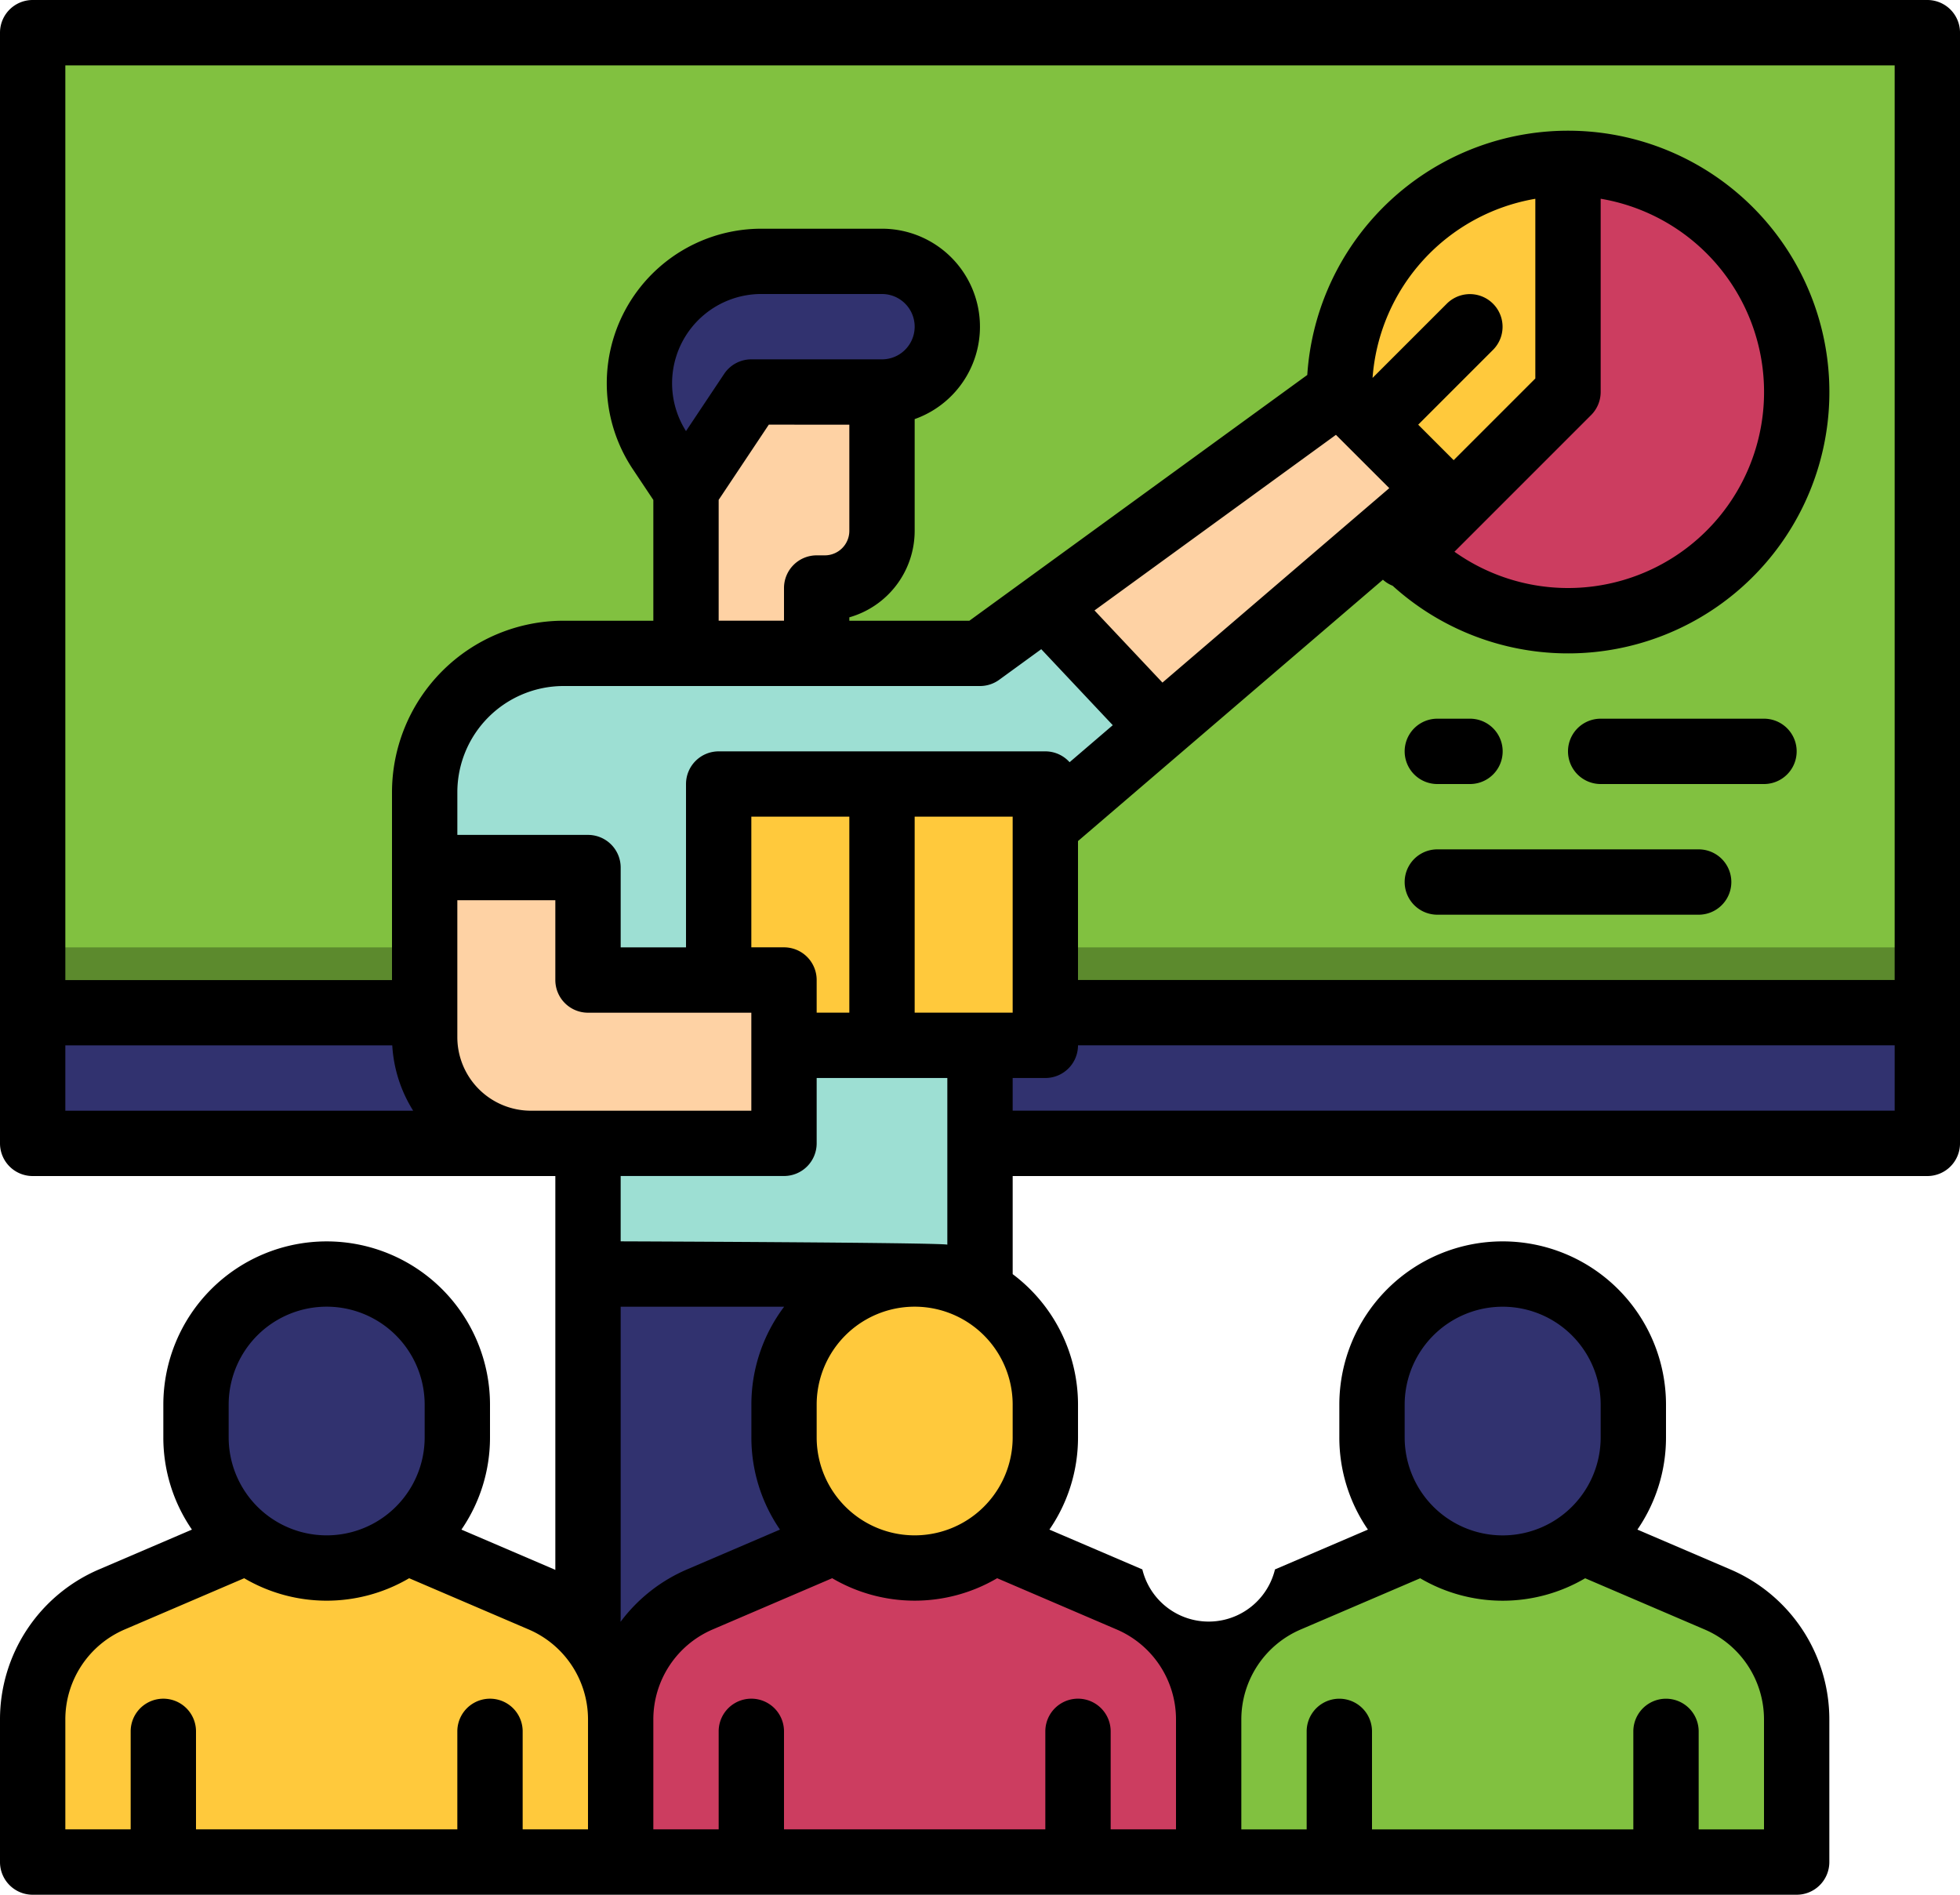 <svg xmlns="http://www.w3.org/2000/svg" width="150" height="145" viewBox="0 0 150 145">
  <g id="t0-i1" transform="translate(-3182.389 -2631.846)">
    <path id="Path_102545" data-name="Path 102545" d="M3326.389,2976.874v-33.028h30v26.041Z" transform="translate(-99 -214.5)" fill="#31326f"/>
    <path id="Path_102546" data-name="Path 102546" d="M3190.389,2639.846h145v75h-145Z" transform="translate(-5.5 -5.5)" fill="#81c140"/>
    <path id="Path_102547" data-name="Path 102547" d="M3527.886,2671.846a17.5,17.5,0,0,0-12.375,29.875l12.375-12.375Z" transform="translate(-225.497 -27.5)" fill="#ffc93c"/>
    <path id="Path_102548" data-name="Path 102548" d="M3190.389,2879.846h145v10h-145Z" transform="translate(-5.5 -170.5)" fill="#31326f"/>
    <path id="Path_102549" data-name="Path 102549" d="M3190.389,2863.846h145v5h-145Z" transform="translate(-5.5 -159.5)" fill="#5c8a2d"/>
    <path id="Path_102550" data-name="Path 102550" d="M3350.389,2727.846v20h10v-5h.625a4.375,4.375,0,0,0,4.375-4.375v-10.625Z" transform="translate(-115.5 -66)" fill="#fed2a4"/>
    <path id="Path_102551" data-name="Path 102551" d="M3339.969,2701a9.33,9.33,0,0,1,8.344-5.156h9.235a5,5,0,0,1,0,10h-10l-5,7.5-2-3a9.33,9.33,0,0,1-.582-9.349Z" transform="translate(-107.659 -44)" fill="#31326f"/>
    <path id="Path_102552" data-name="Path 102552" d="M3207.889,3007.846l-11.438,4.9a10,10,0,0,0-6.062,9.191v10.906h45V3021.94a10,10,0,0,0-6.062-9.192l-11.437-4.9Z" transform="translate(-5.5 -258.5)" fill="#ffc93c"/>
    <path id="Path_102553" data-name="Path 102553" d="M3240.389,2943.846h0a10,10,0,0,1,10,10v2.5a10,10,0,0,1-10,10h0a10,10,0,0,1-10-10v-2.5A10,10,0,0,1,3240.389,2943.846Z" transform="translate(-33 -214.5)" fill="#31326f"/>
    <path id="Path_102554" data-name="Path 102554" d="M3495.889,3007.846l-11.438,4.9a10,10,0,0,0-6.062,9.191v10.906h45V3021.94a10,10,0,0,0-6.061-9.192l-11.439-4.9Z" transform="translate(-203.5 -258.5)" fill="#81c140"/>
    <path id="Path_102555" data-name="Path 102555" d="M3528.389,2943.846h0a10,10,0,0,1,10,10v2.5a10,10,0,0,1-10,10h0a10,10,0,0,1-10-10v-2.5A10,10,0,0,1,3528.389,2943.846Z" transform="translate(-231 -214.5)" fill="#31326f"/>
    <path id="Path_102556" data-name="Path 102556" d="M3539.164,2671.846v17.5l-12.375,12.375a17.5,17.5,0,1,0,12.375-29.875Z" transform="translate(-236.775 -27.5)" fill="#cc3d60"/>
    <path id="Path_102557" data-name="Path 102557" d="M3438.389,2744.21l22.5-16.364,7.5,7.5-21.222,18.19Z" transform="translate(-176 -66)" fill="#fed2a4"/>
    <path id="Path_102558" data-name="Path 102558" d="M3333.889,2780.21l-5,3.636h-31.875a10.625,10.625,0,0,0-10.625,10.625v5.768h12.5v31.107h30v-30l13.778-11.809Z" transform="translate(-71.5 -102)" fill="#9ddfd3"/>
    <path id="Path_102559" data-name="Path 102559" d="M3358.389,2823.846h25v20h-25Z" transform="translate(-121 -132)" fill="#ffc93c"/>
    <path id="Path_102560" data-name="Path 102560" d="M3286.389,2844.3v12.982a8.125,8.125,0,0,0,8.125,8.125h19.375v-12.5h-15V2844.3Z" transform="translate(-71.5 -146.065)" fill="#fed2a4"/>
    <path id="Path_102561" data-name="Path 102561" d="M3351.889,3007.846l-11.437,4.9a10,10,0,0,0-6.063,9.191v10.906h45V3021.94a10,10,0,0,0-6.061-9.192l-11.439-4.9Z" transform="translate(-104.5 -258.5)" fill="#cc3d60"/>
    <path id="Path_102562" data-name="Path 102562" d="M3384.389,2943.846h0a10,10,0,0,1,10,10v2.5a10,10,0,0,1-10,10h0a10,10,0,0,1-10-10v-2.5A10,10,0,0,1,3384.389,2943.846Z" transform="translate(-132 -214.5)" fill="#ffc93c"/>
    <path id="Path_102563" data-name="Path 102563" d="M3326.389,2911.846h15v2.5h-15Z" transform="translate(-99 -192.5)" fill="#5ebef7"/>
    <path id="Path_102564" data-name="Path 102564" d="M3374.389,2887.846h15v2.5h-15Z" transform="translate(-132 -176)" fill="#5ebef7"/>
    <path id="Path_102565" data-name="Path 102565" d="M3329.889,2631.846h-145a2.5,2.5,0,0,0-2.5,2.5v85a2.5,2.5,0,0,0,2.5,2.5h40v30.141c-.026-.011-.05-.025-.076-.036l-7.111-3.048a12.43,12.43,0,0,0,2.187-7.056v-2.5a12.5,12.5,0,0,0-25,0v2.5a12.429,12.429,0,0,0,2.189,7.056l-7.113,3.048a12.486,12.486,0,0,0-7.576,11.489v10.906a2.5,2.5,0,0,0,2.5,2.5h135a2.5,2.5,0,0,0,2.5-2.5V2763.44a12.486,12.486,0,0,0-7.576-11.49l-7.112-3.048a12.428,12.428,0,0,0,2.188-7.056v-2.5a12.5,12.5,0,0,0-25,0v2.5a12.427,12.427,0,0,0,2.188,7.056l-7.113,3.048a5.222,5.222,0,0,1-10.15,0l-7.112-3.048a12.428,12.428,0,0,0,2.188-7.056v-2.5a12.488,12.488,0,0,0-5-9.993v-7.507h70a2.5,2.5,0,0,0,2.5-2.5v-85a2.5,2.5,0,0,0-2.5-2.5Zm-40,107.5a7.5,7.5,0,0,1,15,0v2.5a7.5,7.5,0,0,1-15,0Zm-12.5,24.094a7.492,7.492,0,0,1,4.546-6.894l9.142-3.919a12.456,12.456,0,0,0,12.625,0l9.142,3.918a7.492,7.492,0,0,1,4.545,6.894v8.406h-5v-7.5a2.5,2.5,0,0,0-5,0v7.5h-20v-7.5a2.5,2.5,0,0,0-5,0v7.5h-5Zm-90-46.594v-5h25.02a10.554,10.554,0,0,0,1.6,5Zm35.625,0a5.631,5.631,0,0,1-5.625-5.625v-10.482h7.5v6.107a2.5,2.5,0,0,0,2.5,2.5h12.5v7.5Zm17.641-62.5h9.234a2.5,2.5,0,0,1,0,5h-10a2.5,2.5,0,0,0-2.08,1.113l-2.92,4.378a6.83,6.83,0,0,1,5.766-10.492Zm6.734,10v8.125a1.877,1.877,0,0,1-1.875,1.875h-.625a2.5,2.5,0,0,0-2.5,2.5v2.5h-5V2670.1l3.838-5.757Zm10,20a2.5,2.5,0,0,0,1.469-.478l3.219-2.341,5.473,5.816-3.305,2.833a2.492,2.492,0,0,0-1.855-.83h-25a2.5,2.5,0,0,0-2.5,2.5v12.5h-5v-6.107a2.5,2.5,0,0,0-2.5-2.5h-10v-3.268a8.134,8.134,0,0,1,8.125-8.125Zm42.5-23.535-6.25,6.25-2.714-2.715,5.732-5.732a2.5,2.5,0,0,0-3.536-3.535l-5.689,5.688a15.024,15.024,0,0,1,12.457-13.708Zm4.268,2.8a2.5,2.5,0,0,0,.732-1.768v-14.788a15,15,0,1,1-11.19,27.014Zm-15.445,5.591-17.36,14.881-5.2-5.522,18.477-13.438Zm-33.823,57.893c-.808-.165-25-.252-25-.252v-5h12.5a2.5,2.5,0,0,0,2.5-2.5v-5h10Zm5,12.248v2.5a7.5,7.5,0,0,1-15,0v-2.5a7.5,7.5,0,0,1,15,0Zm-12.5-30h-2.5v-2.5a2.5,2.5,0,0,0-2.5-2.5h-2.5v-10h7.5Zm-47.5,30a7.5,7.5,0,0,1,15,0v2.5a7.5,7.5,0,0,1-15,0Zm27.5,32.5h-5v-7.5a2.5,2.5,0,1,0-5,0v7.5h-20v-7.5a2.5,2.5,0,0,0-5,0v7.5h-5v-8.406a7.493,7.493,0,0,1,4.546-6.894l9.142-3.919a12.456,12.456,0,0,0,12.625,0l9.142,3.918a7.492,7.492,0,0,1,4.546,6.895Zm2.5-15.9-.012-.018c.008-.082.012-.166.012-.25v-23.829H3242.4a12.434,12.434,0,0,0-2.507,7.5v2.5a12.425,12.425,0,0,0,2.188,7.056l-7.113,3.048a12.482,12.482,0,0,0-5.074,3.992Zm37.955.6a7.492,7.492,0,0,1,4.545,6.893v8.406h-5v-7.5a2.5,2.5,0,0,0-5,0v7.5h-20v-7.5a2.5,2.5,0,0,0-5,0v7.5h-5v-8.406a7.493,7.493,0,0,1,4.546-6.894l9.142-3.919a12.456,12.456,0,0,0,12.625,0Zm-15.455-47.2v-15h7.5v15Zm75,7.5h-67.5v-2.5h2.5a2.5,2.5,0,0,0,2.5-2.5h62.5Zm0-10h-62.5V2696.21l23.336-20a2.48,2.48,0,0,0,.742.462,20,20,0,1,0-6.531-16.131l-25.859,18.808h-9.188v-.26a6.886,6.886,0,0,0,5-6.615v-8.555a7.5,7.5,0,0,0-2.5-14.57h-9.234a11.83,11.83,0,0,0-9.843,18.391l1.577,2.366v9.243h-6.875a13.139,13.139,0,0,0-13.125,13.125v14.375h-25v-70h140Z"/>
    <path id="Path_102566" data-name="Path 102566" d="M3528.889,2812.846h2.5a2.5,2.5,0,0,0,0-5h-2.5a2.5,2.5,0,0,0,0,5Z" transform="translate(-236.5 -121)"/>
    <path id="Path_102567" data-name="Path 102567" d="M3581.389,2807.846h-12.5a2.5,2.5,0,0,0,0,5h12.5a2.5,2.5,0,0,0,0-5Z" transform="translate(-264 -121)"/>
    <path id="Path_102568" data-name="Path 102568" d="M3548.889,2839.846h-20a2.5,2.5,0,0,0,0,5h20a2.5,2.5,0,0,0,0-5Z" transform="translate(-236.5 -143)"/>
  </g>
</svg>
